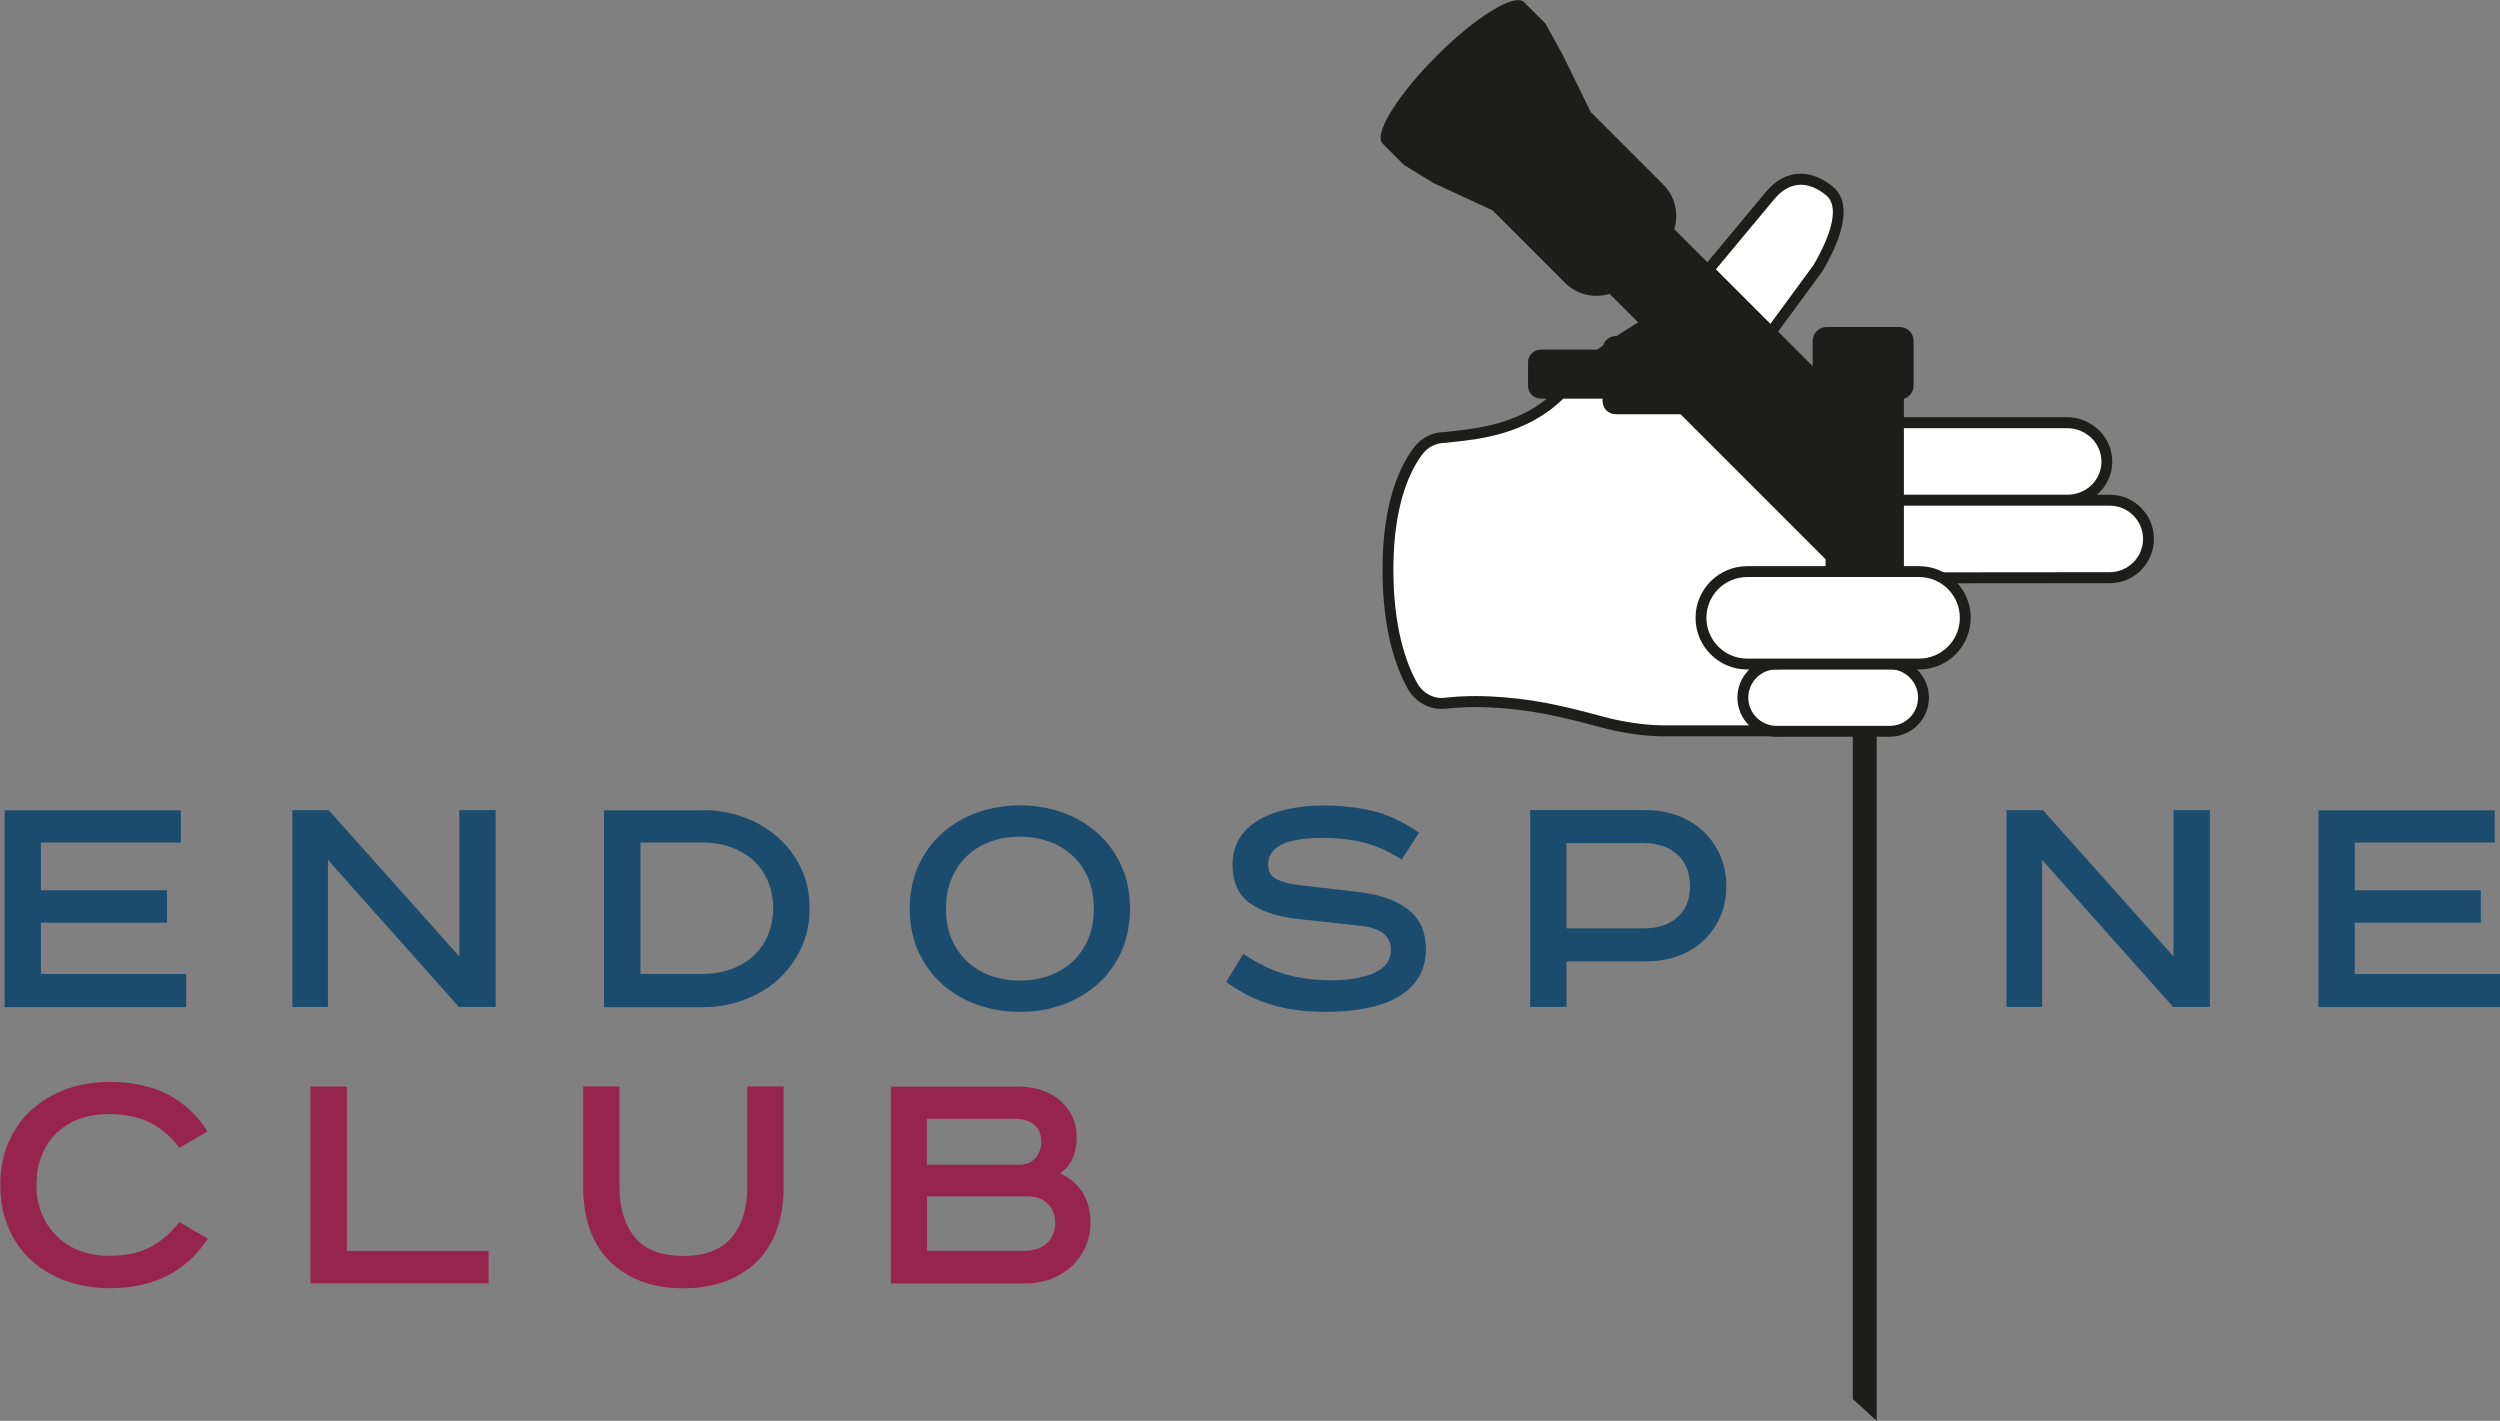 <?xml version="1.0" encoding="UTF-8"?><svg xmlns="http://www.w3.org/2000/svg" viewBox="0 0 243.58 138.43"><rect x="0" y="0" width="243.58" height="138.43" fill="#808080" stroke="none"/><defs><style>.d,.e{fill:#fff;}.f{fill:#1b4c6e;}.e{stroke:#1d1d1b;stroke-miterlimit:10;stroke-width:1.06px;}.g{fill:#97244c;}.h{fill:#1d1d1b;}</style></defs><g id="a"/><g id="b"><g id="c"><g><g><path class="f" d="M17.62,78.93v3.16H3.99v4.65h12.28v3.16H3.99v5h14.15v3.23H.45v-19.18H17.62Z"/><path class="f" d="M32.02,78.93l12.73,14.26v-14.26h3.54v19.18h-3.58l-12.76-14.33v14.33h-3.47v-19.18h3.54Z"/><path class="f" d="M68.54,78.93c1.34,0,2.64,.23,3.89,.68,1.25,.45,2.35,1.09,3.31,1.93,.96,.83,1.72,1.84,2.29,3.02,.57,1.18,.85,2.5,.85,3.95s-.29,2.78-.87,3.97c-.58,1.19-1.34,2.2-2.29,3.04-.95,.83-2.05,1.47-3.3,1.93-1.25,.45-2.54,.68-3.89,.68h-9.68v-19.18h9.68Zm-6.14,15.96h6.07c1.02,0,1.95-.16,2.79-.47,.84-.31,1.57-.75,2.17-1.3,.6-.56,1.07-1.23,1.4-2.02,.33-.79,.5-1.66,.5-2.61s-.17-1.82-.5-2.61c-.34-.79-.8-1.46-1.4-2.02-.6-.56-1.32-.99-2.17-1.3-.84-.31-1.78-.47-2.79-.47h-6.07v12.8Z"/><path class="f" d="M110.1,88.53c0,1.53-.28,2.91-.83,4.15-.56,1.24-1.32,2.3-2.29,3.17-.97,.88-2.11,1.56-3.42,2.03-1.31,.47-2.7,.71-4.19,.71s-2.88-.24-4.19-.71c-1.31-.47-2.45-1.15-3.42-2.03-.97-.88-1.74-1.94-2.29-3.17-.56-1.24-.83-2.62-.83-4.15s.28-2.91,.83-4.15c.56-1.24,1.32-2.29,2.29-3.17,.97-.88,2.11-1.55,3.42-2.03,1.31-.47,2.7-.71,4.19-.71s2.88,.24,4.19,.71c1.31,.47,2.45,1.15,3.42,2.03,.97,.88,1.74,1.94,2.29,3.17,.56,1.24,.83,2.62,.83,4.15Zm-17.93,0c0,1.11,.18,2.1,.56,2.97,.37,.87,.88,1.6,1.53,2.2,.65,.6,1.4,1.06,2.27,1.37s1.81,.47,2.83,.47,1.97-.16,2.84-.47c.88-.31,1.64-.77,2.29-1.37,.65-.6,1.16-1.34,1.53-2.2,.37-.87,.55-1.86,.55-2.97s-.19-2.1-.55-2.97c-.37-.87-.88-1.6-1.53-2.2-.65-.6-1.41-1.06-2.29-1.37-.88-.31-1.83-.47-2.84-.47s-1.96,.16-2.83,.47c-.87,.31-1.63,.77-2.27,1.37-.65,.6-1.16,1.34-1.53,2.2-.37,.87-.56,1.86-.56,2.97Z"/><path class="f" d="M136.57,83.75c-1.16-.74-2.33-1.28-3.52-1.61s-2.57-.5-4.15-.5c-1.06,0-1.94,.07-2.64,.21-.69,.14-1.24,.33-1.63,.57-.39,.24-.67,.51-.83,.81-.16,.3-.24,.62-.24,.97,0,.72,.28,1.21,.83,1.47,.55,.27,1.28,.46,2.19,.57l5.97,.69c1.99,.25,3.55,.83,4.68,1.71,1.13,.89,1.7,2.18,1.7,3.86,0,1.04-.24,1.94-.71,2.72-.47,.77-1.14,1.41-1.99,1.9-.86,.5-1.89,.87-3.09,1.11-1.2,.24-2.52,.36-3.95,.36-1.92,0-3.65-.22-5.19-.66-1.54-.44-3.05-1.19-4.53-2.25l1.67-2.74c1.34,.9,2.68,1.56,4.02,1.96,1.34,.4,2.86,.61,4.54,.61s3.14-.24,4.21-.73c1.08-.49,1.61-1.23,1.61-2.22,0-1.36-.99-2.15-2.98-2.36l-6.31-.69c-1.9-.23-3.39-.75-4.49-1.54-1.1-.8-1.65-2.05-1.65-3.76,0-.97,.23-1.82,.69-2.55,.46-.73,1.09-1.32,1.89-1.79,.8-.46,1.73-.81,2.81-1.04,1.08-.23,2.21-.35,3.42-.35,1.73,0,3.36,.18,4.87,.54,1.51,.36,3.01,1.07,4.49,2.12l-1.7,2.61Z"/><path class="f" d="M160.38,78.93c1.11,0,2.14,.18,3.09,.54,.95,.36,1.77,.86,2.47,1.51,.7,.65,1.25,1.43,1.65,2.34,.4,.91,.61,1.93,.61,3.03s-.2,2.12-.61,3.02c-.41,.9-.96,1.67-1.65,2.31-.7,.64-1.52,1.13-2.47,1.47-.95,.35-1.98,.52-3.09,.52h-7.75v4.44h-3.54v-19.18h11.29Zm-7.76,11.52h7.6c1.32,0,2.39-.36,3.21-1.08,.82-.72,1.23-1.72,1.23-3.02s-.41-2.35-1.23-3.09c-.82-.74-1.89-1.11-3.21-1.11h-7.6v8.29Z"/><path class="f" d="M199.04,78.93l12.73,14.26v-14.26h3.54v19.18h-3.58l-12.76-14.33v14.33h-3.47v-19.18h3.54Z"/><path class="f" d="M243.06,78.93v3.16h-13.63v4.65h12.28v3.16h-12.28v5h14.15v3.23h-17.69v-19.18h17.17Z"/><path class="g" d="M17.45,111.81c-.76-1.04-1.69-1.84-2.79-2.41-1.1-.57-2.45-.85-4.04-.85-1.09,0-2.06,.16-2.93,.49-.87,.32-1.61,.79-2.22,1.39-.61,.6-1.09,1.33-1.42,2.19-.34,.86-.5,1.8-.5,2.84s.17,1.95,.52,2.79c.35,.84,.83,1.57,1.46,2.19,.62,.61,1.37,1.09,2.24,1.42s1.82,.5,2.86,.5c1.6,0,2.93-.28,4.01-.85,1.08-.57,2.02-1.38,2.83-2.45l2.78,1.63c-1.02,1.55-2.31,2.74-3.89,3.57s-3.46,1.25-5.65,1.25c-1.53,0-2.94-.23-4.23-.69-1.3-.46-2.43-1.13-3.39-1.99-.97-.87-1.72-1.93-2.25-3.17-.54-1.25-.81-2.65-.81-4.2s.27-2.95,.82-4.2c.55-1.25,1.31-2.31,2.27-3.17,.97-.87,2.1-1.53,3.39-1.99,1.29-.46,2.69-.69,4.2-.69,2.17,0,4.05,.41,5.64,1.23,1.58,.82,2.87,2.02,3.87,3.59l-2.74,1.6Z"/><path class="g" d="M33.79,105.85v16.03h13.81v3.16H30.25v-19.18h3.54Z"/><path class="g" d="M60.36,105.85v9.8c0,2.05,.5,3.69,1.49,4.9,.99,1.21,2.57,1.82,4.72,1.82s3.73-.61,4.73-1.82c1.01-1.21,1.51-2.84,1.51-4.9v-9.8h3.54v9.78c0,1.6-.23,3.01-.68,4.23-.45,1.23-1.11,2.25-1.96,3.09-.86,.83-1.89,1.47-3.09,1.91-1.21,.44-2.55,.66-4.03,.66s-2.86-.22-4.05-.66c-1.19-.44-2.22-1.08-3.08-1.91-.86-.83-1.51-1.86-1.96-3.09-.45-1.23-.68-2.64-.68-4.23v-9.78h3.54Z"/><path class="g" d="M99.03,105.85c.86,0,1.65,.12,2.38,.35,.73,.23,1.35,.57,1.86,1.01s.91,.96,1.2,1.56c.29,.6,.43,1.28,.43,2.05,0,1.6-.54,2.76-1.63,3.5,.95,.42,1.68,1.03,2.2,1.86,.52,.82,.78,1.81,.78,2.97,0,.81-.16,1.57-.47,2.29-.31,.72-.75,1.34-1.3,1.87-.56,.53-1.22,.95-1.99,1.27-.78,.31-1.64,.47-2.58,.47h-13.11v-19.18h12.24Zm-8.71,7.63h9.02c.67,0,1.19-.23,1.56-.68,.37-.45,.55-.96,.55-1.52,0-.3-.04-.59-.12-.86-.08-.27-.23-.51-.43-.72-.21-.21-.48-.38-.82-.51-.34-.13-.76-.19-1.27-.19h-8.5v4.47Zm0,8.39h9.44c1.02,0,1.78-.26,2.29-.79,.51-.52,.76-1.16,.76-1.9,0-.81-.25-1.45-.75-1.92-.5-.47-1.15-.7-1.96-.7h-9.78v5.31Z"/></g><g><g><path class="d" d="M173.65,48.73h31.91c2.08,0,3.78,1.69,3.78,3.78,0,1.04-.42,1.99-1.1,2.67-.69,.68-1.63,1.1-2.67,1.1h-27.29v.02h-7c-1.04,0-1.99,.42-2.67,1.1-.68,.68-1.1,1.62-1.1,2.66,0,2.08,1.69,3.77,3.77,3.77h2.67c-2.04,0-3.68,1.65-3.68,3.68s1.64,3.68,3.68,3.68h-11.95c-1.92,0-4.27-.42-5.79-.83-4.26-1.16-7.18-1.8-11.08-1.99-1.44-.07-2.89-.02-4.33,.13h-.04c-1.25,.14-2.48-.5-3.14-1.69-1.09-1.94-2.4-5.53-2.38-11.47,.02-6.29,1.66-9.69,2.89-11.35,.64-.87,1.6-1.37,2.6-1.37h.02c2.37-.29,7.36-.49,11.04-4,3.75-5.03,9.86-7.37,12.31-9.51l8.44-10.14c1.3-1.52,3.36-2.3,5.72-.37,2.2,1.79-.47,6.4-1.12,7.53l-11.05,15.05h35.34c1.07,0,2.04,.44,2.73,1.12,.69,.69,1.13,1.64,1.12,2.68,0,2.04-1.68,3.7-3.75,3.75h-27.88Z"/><path class="h" d="M173.94,71.74h-11.95c-2.09,0-4.5-.46-5.93-.85-4.27-1.16-7.14-1.79-10.97-1.97-1.37-.07-2.8-.03-4.24,.13-1.51,.16-2.95-.61-3.7-1.96-1.13-2.02-2.47-5.69-2.45-11.73,.03-6.34,1.64-9.84,2.99-11.67,.74-1.01,1.84-1.59,3.03-1.59,.18-.02,.43-.05,.7-.08,2.54-.27,6.79-.72,9.98-3.78,2.53-3.4,6.13-5.58,9.03-7.33,1.36-.82,2.53-1.53,3.3-2.2l8.38-10.08c1.81-2.11,4.23-2.27,6.47-.44,1.17,.96,1.95,3.15-1,8.21l-10.46,14.25h34.29c1.17,0,2.27,.46,3.1,1.27,.84,.83,1.29,1.92,1.29,3.06,0,1.29-.58,2.43-1.49,3.22h1.24c2.38,0,4.31,1.93,4.31,4.31,0,1.15-.45,2.23-1.26,3.05-.82,.82-1.9,1.26-3.05,1.26l-34.29,.03c-.86,0-1.68,.34-2.29,.95-.61,.61-.95,1.42-.95,2.28,0,1.79,1.45,3.24,3.24,3.24h2.67v1.06c-1.73,0-3.14,1.41-3.14,3.15s1.41,3.14,3.14,3.14v1.06Zm-30.14-3.92c.45,0,.9,.01,1.34,.03,3.92,.19,6.85,.82,11.19,2.01,1.48,.4,3.8,.81,5.65,.81h9.16c-.87-.77-1.42-1.9-1.42-3.14s.55-2.38,1.42-3.15c-2.31-.07-4.18-1.97-4.18-4.3,0-1.14,.45-2.22,1.26-3.04,.81-.81,1.89-1.26,3.04-1.26l34.29-.03c.86,0,1.68-.34,2.3-.95,.61-.62,.95-1.43,.95-2.29,0-1.79-1.46-3.24-3.24-3.24h-31.91v-1.07h27.88c1.79-.05,3.21-1.46,3.22-3.22,0-.86-.34-1.68-.97-2.3-.63-.61-1.47-.96-2.36-.96h-36.39l11.67-15.9c1.97-3.39,2.42-5.82,1.22-6.8-2.42-1.97-4.16-.65-4.98,.3l-8.43,10.13c-.9,.79-2.11,1.52-3.51,2.37-2.82,1.7-6.32,3.82-8.79,7.12-3.52,3.37-7.99,3.84-10.67,4.13-.27,.03-.51,.05-.73,.08-.93,0-1.72,.42-2.26,1.16-1.26,1.7-2.76,5-2.79,11.04-.02,5.81,1.25,9.3,2.32,11.21,.55,.98,1.58,1.54,2.62,1.43,1.06-.12,2.1-.17,3.11-.17Z"/></g><path class="h" d="M185.1,31.86h-7.12c-.76,0-1.37,.61-1.37,1.37v2.44l-10.09-10.09-.07,.07-3.32-3.32c.45-1.48,.11-3.16-1.05-4.32l-7.08-7.08-2.79-5.68-1.64-2.96-2.08-2.08c-.91-.91-4.73,1.44-8.53,5.25s-6.16,7.63-5.25,8.53l2.08,2.08,2.85,1.75,5.79,2.68,7.08,7.08c1.17,1.17,2.84,1.5,4.32,1.05l3.32,3.32-.79,.79h-1.94c-.71,0-1.28,.58-1.28,1.28v.04h-6.02c-.68,0-1.24,.56-1.24,1.24v2.3c0,.68,.56,1.24,1.24,1.24h6.02v.24c0,.71,.57,1.28,1.28,1.28h6.32l14.13,14.13v8.92h2.65v72.9l2.33,2.12V63.42h2.65v-24.56c.55-.18,.95-.69,.95-1.3v-4.33c0-.76-.61-1.37-1.37-1.37Z"/><g><path class="e" d="M173.09,64.69c-1.81,0-3.28,1.47-3.28,3.28s1.47,3.28,3.28,3.28h11.04c1.81,0,3.28-1.47,3.28-3.28,0-.88-.34-1.7-.96-2.32-.63-.63-1.45-.97-2.32-.97h-11.04Z"/><path class="e" d="M191.48,60.19c0,2.49-2.01,4.51-4.51,4.51h-16.73c-2.49,0-4.51-2.01-4.51-4.51,0-1.25,.51-2.37,1.32-3.18,.81-.81,1.94-1.32,3.19-1.32h16.73c2.49,0,4.51,2.01,4.51,4.5Z"/></g></g></g></g></g></svg>